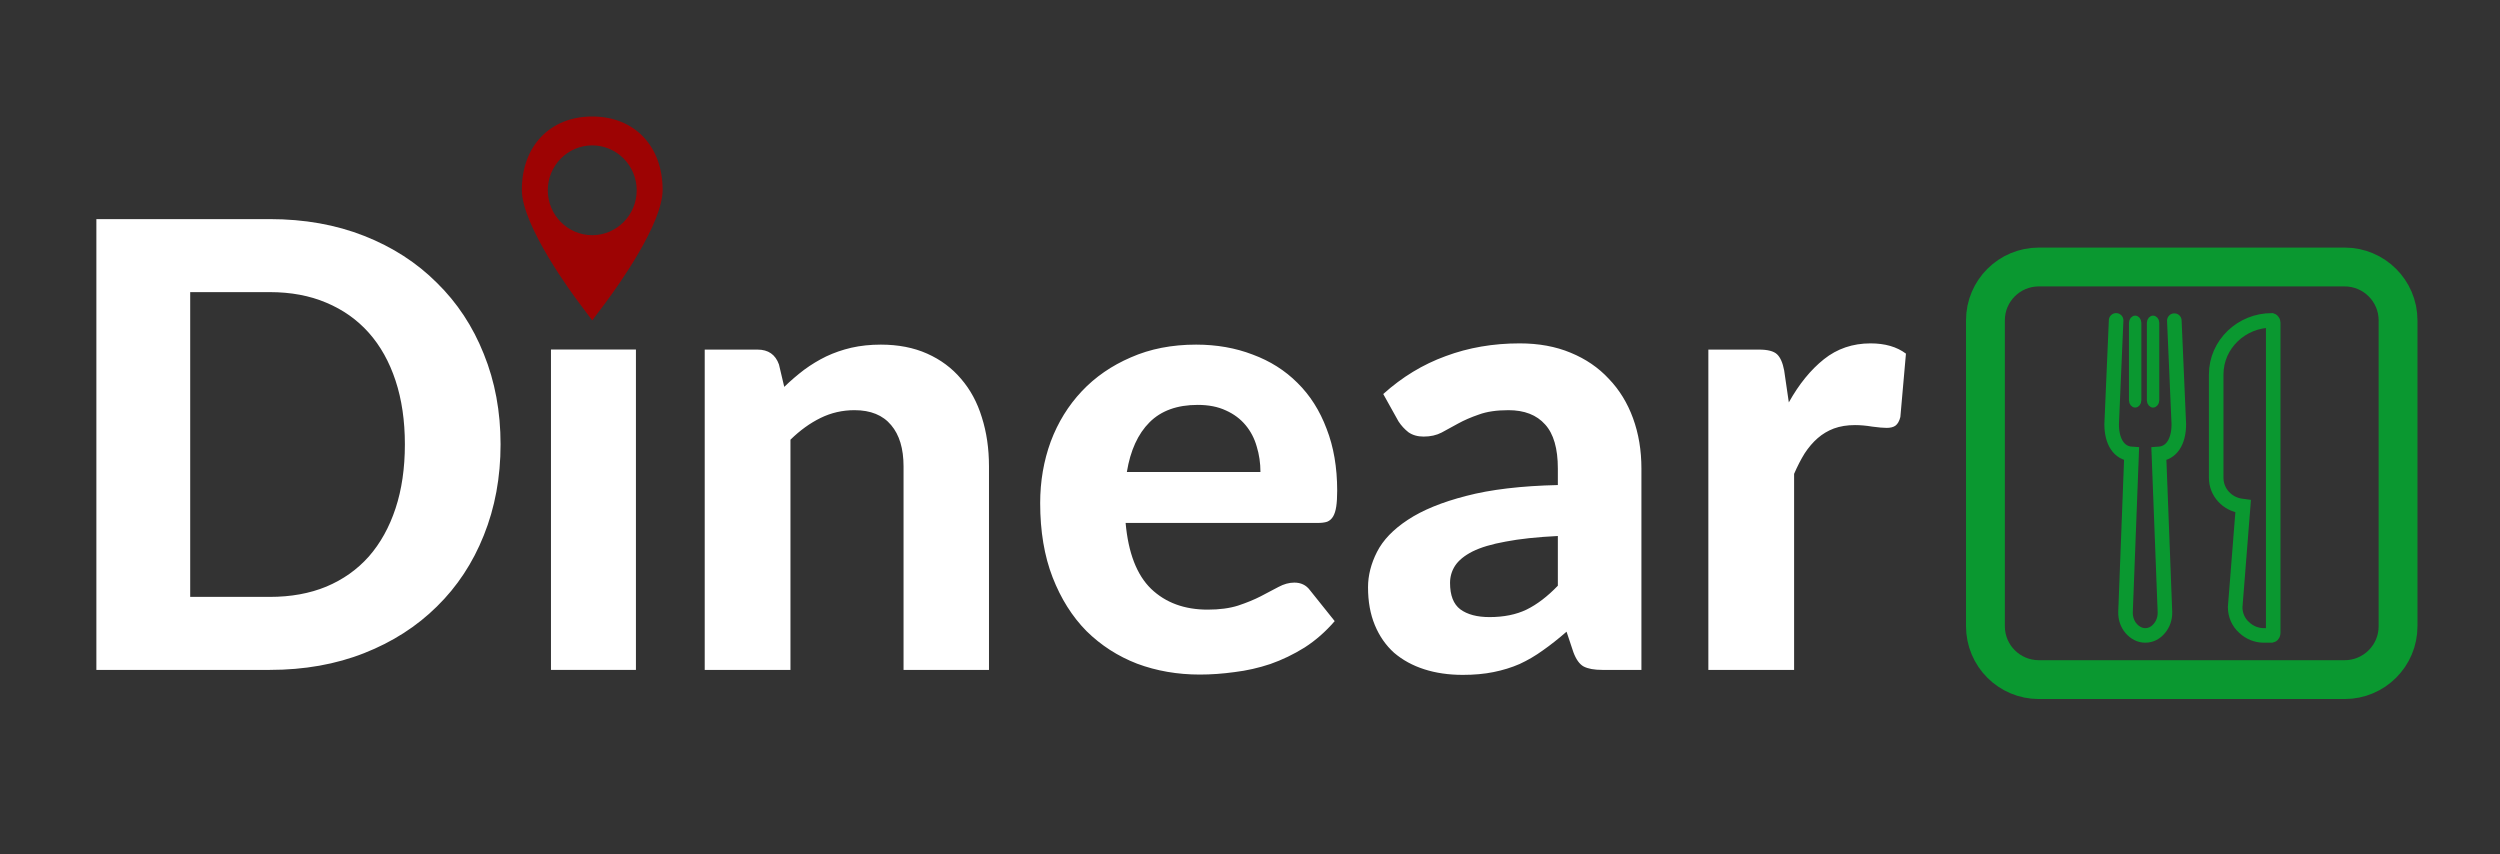 <svg width="515" height="176" viewBox="0 0 515 176" fill="none" xmlns="http://www.w3.org/2000/svg">
<rect x="0" y="0" width="515" height="176" fill="#333333" stroke="none"/>
<g clip-path="url(#clip0_10_2)">
<path d="M103.117 91.536C103.117 98.32 101.965 104.571 99.661 110.288C97.4 115.963 94.178 120.848 89.997 124.944C85.858 129.04 80.866 132.24 75.021 134.544C69.176 136.848 62.69 138 55.565 138H19.853V45.136H55.565C62.69 45.136 69.176 46.288 75.021 48.592C80.866 50.896 85.858 54.117 89.997 58.256C94.178 62.352 97.4 67.237 99.661 72.912C101.965 78.587 103.117 84.795 103.117 91.536ZM83.405 91.536C83.405 86.672 82.765 82.299 81.485 78.416C80.205 74.533 78.37 71.248 75.981 68.56C73.592 65.872 70.669 63.803 67.213 62.352C63.8 60.901 59.917 60.176 55.565 60.176H39.181V122.96H55.565C59.917 122.96 63.8 122.256 67.213 120.848C70.669 119.397 73.592 117.328 75.981 114.64C78.37 111.909 80.205 108.603 81.485 104.72C82.765 100.837 83.405 96.443 83.405 91.536ZM161.555 79.696C162.878 78.416 164.243 77.243 165.651 76.176C167.102 75.109 168.616 74.192 170.195 73.424C171.816 72.656 173.544 72.059 175.379 71.632C177.256 71.205 179.283 70.992 181.459 70.992C185.043 70.992 188.222 71.611 190.995 72.848C193.768 74.085 196.094 75.813 197.971 78.032C199.891 80.251 201.32 82.896 202.259 85.968C203.24 89.04 203.731 92.411 203.731 96.08V138H186.131V96.08C186.131 92.411 185.278 89.573 183.571 87.568C181.864 85.52 179.347 84.496 176.019 84.496C173.544 84.496 171.219 85.029 169.043 86.096C166.867 87.163 164.798 88.656 162.835 90.576V138H145.171V72.016H156.051C158.27 72.016 159.742 73.04 160.467 75.088L161.555 79.696ZM259.652 97.232C259.652 95.397 259.396 93.648 258.884 91.984C258.415 90.32 257.647 88.848 256.58 87.568C255.513 86.288 254.169 85.285 252.548 84.56C250.927 83.792 248.985 83.408 246.724 83.408C242.5 83.408 239.193 84.603 236.804 86.992C234.415 89.381 232.857 92.795 232.132 97.232H259.652ZM231.876 107.728C232.431 113.915 234.18 118.437 237.124 121.296C240.111 124.155 243.993 125.584 248.772 125.584C251.204 125.584 253.295 125.307 255.044 124.752C256.836 124.155 258.393 123.515 259.716 122.832C261.081 122.107 262.297 121.467 263.364 120.912C264.473 120.315 265.561 120.016 266.628 120.016C267.993 120.016 269.06 120.528 269.828 121.552L274.948 127.952C273.071 130.128 271.001 131.941 268.74 133.392C266.479 134.8 264.132 135.931 261.7 136.784C259.268 137.595 256.815 138.149 254.34 138.448C251.865 138.789 249.476 138.96 247.172 138.96C242.564 138.96 238.255 138.213 234.244 136.72C230.276 135.184 226.799 132.944 223.812 130C220.868 127.013 218.543 123.323 216.836 118.928C215.129 114.533 214.276 109.435 214.276 103.632C214.276 99.152 215.001 94.928 216.452 90.96C217.945 86.992 220.079 83.536 222.852 80.592C225.625 77.648 228.996 75.323 232.964 73.616C236.932 71.867 241.412 70.992 246.404 70.992C250.628 70.992 254.511 71.675 258.052 73.04C261.636 74.363 264.708 76.304 267.268 78.864C269.871 81.424 271.876 84.581 273.284 88.336C274.735 92.048 275.46 96.293 275.46 101.072C275.46 102.395 275.396 103.483 275.268 104.336C275.14 105.189 274.927 105.872 274.628 106.384C274.329 106.896 273.924 107.259 273.412 107.472C272.9 107.643 272.239 107.728 271.428 107.728H231.876ZM320.917 110.416C316.608 110.629 313.024 111.013 310.165 111.568C307.306 112.08 305.024 112.763 303.317 113.616C301.653 114.469 300.458 115.451 299.733 116.56C299.05 117.627 298.709 118.8 298.709 120.08C298.709 122.64 299.413 124.453 300.821 125.52C302.272 126.587 304.277 127.12 306.837 127.12C309.781 127.12 312.32 126.608 314.453 125.584C316.629 124.517 318.784 122.875 320.917 120.656V110.416ZM284.949 81.168C288.832 77.669 293.12 75.067 297.813 73.36C302.506 71.611 307.584 70.736 313.045 70.736C316.97 70.736 320.469 71.376 323.541 72.656C326.656 73.936 329.28 75.728 331.413 78.032C333.589 80.293 335.253 83.003 336.405 86.16C337.557 89.317 338.133 92.773 338.133 96.528V138H330.069C328.405 138 327.125 137.765 326.229 137.296C325.376 136.827 324.672 135.845 324.117 134.352L322.709 130.128C321.045 131.579 319.424 132.859 317.845 133.968C316.309 135.077 314.709 136.016 313.045 136.784C311.381 137.509 309.589 138.064 307.669 138.448C305.792 138.832 303.68 139.024 301.333 139.024C298.432 139.024 295.786 138.64 293.397 137.872C291.008 137.104 288.938 135.973 287.189 134.48C285.482 132.944 284.16 131.045 283.221 128.784C282.282 126.523 281.813 123.92 281.813 120.976C281.813 118.544 282.432 116.112 283.669 113.68C284.906 111.248 287.018 109.051 290.005 107.088C293.034 105.083 297.045 103.44 302.037 102.16C307.072 100.837 313.365 100.091 320.917 99.92V96.528C320.917 92.389 320.042 89.36 318.293 87.44C316.544 85.477 314.026 84.496 310.741 84.496C308.309 84.496 306.282 84.795 304.661 85.392C303.04 85.947 301.61 86.565 300.373 87.248C299.178 87.888 298.048 88.507 296.981 89.104C295.914 89.659 294.677 89.936 293.269 89.936C292.032 89.936 290.986 89.637 290.133 89.04C289.322 88.4 288.64 87.653 288.085 86.8L284.949 81.168ZM368.497 82.896C370.588 79.141 372.998 76.176 375.729 74C378.46 71.824 381.66 70.736 385.329 70.736C388.316 70.736 390.748 71.44 392.625 72.848L391.473 85.904C391.26 86.757 390.918 87.355 390.449 87.696C390.022 87.995 389.425 88.144 388.657 88.144C387.974 88.144 386.993 88.059 385.713 87.888C384.433 87.675 383.238 87.568 382.129 87.568C380.508 87.568 379.057 87.803 377.777 88.272C376.54 88.741 375.43 89.403 374.449 90.256C373.468 91.109 372.572 92.155 371.761 93.392C370.993 94.629 370.268 96.037 369.585 97.616V138H351.921V72.016H362.353C364.145 72.016 365.382 72.336 366.065 72.976C366.748 73.616 367.238 74.725 367.537 76.304L368.497 82.896Z" fill="white"/>
<path d="M121.997 66L124.659 62.472C127.437 58.745 136.5 46.048 136.5 39.106C136.501 30.07 130.674 24 122 24C113.326 24 107.5 30.07 107.5 39.106C107.5 46.582 118.143 60.875 119.354 62.476L121.997 66ZM112.843 39.199C112.843 34.099 116.951 29.949 122 29.949C127.05 29.949 131.158 34.099 131.158 39.199C131.158 44.3 127.05 48.45 122 48.45C116.951 48.45 112.843 44.301 112.843 39.199Z" fill="#9D0303"/>
<rect x="113.5" y="72" width="17.5" height="66" fill="white"/>
<path d="M409 65.981C409 59.915 413.923 55 420.007 55H420.141H420.275H420.409H420.542H420.676H420.809H420.943H421.076H421.209H421.341H421.474H421.607H421.739H421.872H422.004H422.136H422.268H422.4H422.532H422.663H422.795H422.926H423.057H423.189H423.32H423.451H423.581H423.712H423.843H423.973H424.103H424.234H424.364H424.494H424.624H424.753H424.883H425.013H425.142H425.272H425.401H425.53H425.659H425.788H425.917H426.045H426.174H426.302H426.431H426.559H426.687H426.815H426.943H427.071H427.199H427.326H427.454H427.582H427.709H427.836H427.963H428.09H428.217H428.344H428.471H428.598H428.724H428.851H428.977H429.103H429.229H429.356H429.482H429.608H429.733H429.859H429.985H430.11H430.236H430.361H430.486H430.612H430.737H430.862H430.987H431.111H431.236H431.361H431.485H431.61H431.734H431.859H431.983H432.107H432.231H432.355H432.479H432.603H432.727H432.85H432.974H433.098H433.221H433.344H433.468H433.591H433.714H433.837H433.96H434.083H434.206H434.329H434.451H434.574H434.697H434.819H434.942H435.064H435.186H435.308H435.43H435.553H435.675H435.796H435.918H436.04H436.162H436.284H436.405H436.527H436.648H436.77H436.891H437.012H437.133H437.255H437.376H437.497H437.618H437.739H437.86H437.98H438.101H438.222H438.342H438.463H438.584H438.704H438.824H438.945H439.065H439.185H439.306H439.426H439.546H439.666H439.786H439.906H440.026H440.146H440.265H440.385H440.505H440.625H440.744H440.864H440.983H441.103H441.222H441.342H441.461H441.58H441.699H441.819H441.938H442.057H442.176H442.295H442.414H442.533H442.652H442.771H442.89H443.009H443.127H443.246H443.365H443.484H443.602H443.721H443.839H443.958H444.077H444.195H444.313H444.432H444.55H444.669H444.787H444.905H445.024H445.142H445.26H445.378H445.496H445.615H445.733H445.851H445.969H446.087H446.205H446.323H446.441H446.559H446.677H446.795H446.913H447.03H447.148H447.266H447.384H447.502H447.62H447.737H447.855H447.973H448.09H448.208H448.326H448.444H448.561H448.679H448.797H448.914H449.032H449.149H449.267H449.385H449.502H449.62H449.737H449.855H449.972H450.09H450.207H450.325H450.442H450.56H450.677H450.795H450.912H451.03H451.147H451.265H451.382H451.5H451.617H451.735H451.852H451.97H452.087H452.205H452.323H452.44H452.558H452.675H452.793H452.91H453.028H453.145H453.263H453.38H453.498H453.615H453.733H453.851H453.968H454.086H454.203H454.321H454.439H454.556H454.674H454.792H454.91H455.027H455.145H455.263H455.38H455.498H455.616H455.734H455.852H455.97H456.087H456.205H456.323H456.441H456.559H456.677H456.795H456.913H457.031H457.149H457.267H457.385H457.504H457.622H457.74H457.858H457.976H458.095H458.213H458.331H458.45H458.568H458.687H458.805H458.923H459.042H459.161H459.279H459.398H459.516H459.635H459.754H459.873H459.991H460.11H460.229H460.348H460.467H460.586H460.705H460.824H460.943H461.062H461.181H461.301H461.42H461.539H461.658H461.778H461.897H462.017H462.136H462.256H462.375H462.495H462.615H462.735H462.854H462.974H463.094H463.214H463.334H463.454H463.574H463.694H463.815H463.935H464.055H464.176H464.296H464.416H464.537H464.658H464.778H464.899H465.02H465.14H465.261H465.382H465.503H465.624H465.745H465.867H465.988H466.109H466.23H466.352H466.473H466.595H466.716H466.838H466.96H467.082H467.203H467.325H467.447H467.57H467.692H467.814H467.936H468.058H468.181H468.303H468.426H468.549H468.671H468.794H468.917H469.04H469.163H469.286H469.409H469.532H469.656H469.779H469.902H470.026H470.15H470.273H470.397H470.521H470.645H470.769H470.893H471.017H471.141H471.266H471.39H471.515H471.639H471.764H471.889H472.013H472.138H472.263H472.388H472.514H472.639H472.764H472.89H473.015H473.141H473.267H473.392H473.518H473.644H473.771H473.897H474.023H474.149H474.276H474.402H474.529H474.656H474.783H474.91H475.037H475.164H475.291H475.418H475.546H475.674H475.801H475.929H476.057H476.185H476.313H476.441H476.569H476.698H476.826H476.955H477.083H477.212H477.341H477.47H477.599H477.728H477.858H477.987H478.117H478.247H478.376H478.506H478.636H478.766H478.897H479.027H479.157H479.288H479.419H479.549H479.68H479.811H479.943H480.074H480.205H480.337H480.468H480.6H480.732H480.864H480.996H481.128H481.261H481.393H481.526H481.659H481.791H481.924H482.057H482.191H482.324H482.458H482.591H482.725H482.859H482.993C489.07 55 494 59.927 494 66V129C494 135.075 489.075 140 483 140H420C413.924 140 409 135.078 409 129.004V128.874V128.744V128.614V128.484V128.354V128.224V128.094V127.964V127.834V127.703V127.573V127.442V127.312V127.181V127.051V126.92V126.789V126.658V126.527V126.396V126.265V126.134V126.003V125.872V125.741V125.609V125.478V125.346V125.215V125.083V124.952V124.82V124.688V124.557V124.425V124.293V124.161V124.029V123.897V123.765V123.633V123.501V123.368V123.236V123.104V122.971V122.839V122.707V122.574V122.441V122.309V122.176V122.044V121.911V121.778V121.645V121.513V121.38V121.247V121.114V120.981V120.848V120.715V120.582V120.449V120.315V120.182V120.049V119.916V119.783V119.649V119.516V119.382V119.249V119.116V118.982V118.849V118.715V118.582V118.448V118.314V118.181V118.047V117.913V117.78V117.646V117.512V117.378V117.245V117.111V116.977V116.843V116.709V116.575V116.441V116.308V116.174V116.04V115.906V115.772V115.638V115.504V115.37V115.236V115.102V114.967V114.833V114.699V114.565V114.431V114.297V114.163V114.029V113.895V113.76V113.626V113.492V113.358V113.224V113.09V112.955V112.821V112.687V112.553V112.419V112.285V112.15V112.016V111.882V111.748V111.614V111.48V111.345V111.211V111.077V110.943V110.809V110.675V110.54V110.406V110.272V110.138V110.004V109.87V109.736V109.602V109.468V109.334V109.2V109.066V108.932V108.798V108.664V108.53V108.396V108.262V108.128V107.994V107.86V107.726V107.593V107.459V107.325V107.191V107.057V106.924V106.79V106.656V106.523V106.389V106.255V106.122V105.988V105.855V105.721V105.588V105.454V105.321V105.188V105.054V104.921V104.788V104.654V104.521V104.388V104.255V104.122V103.989V103.856V103.723V103.59V103.457V103.324V103.191V103.058V102.925V102.793V102.66V102.527V102.395V102.262V102.129V101.997V101.865V101.732V101.6V101.467V101.335V101.203V101.071V100.939V100.807V100.675V100.543V100.411V100.279V100.147V100.015V99.884V99.752V99.62V99.489V99.357V99.226V99.094V98.963V98.832V98.701V98.57V98.438V98.307V98.176V98.046V97.915V97.784V97.653V97.522V97.392V97.261V97.131V97V96.87V96.74V96.61V96.48V96.349V96.219V96.09V95.96V95.83V95.7V95.57V95.441V95.311V95.182V95.053V94.923V94.794V94.665V94.536V94.407V94.278V94.149V94.02V93.892V93.763V93.635V93.506V93.378V93.25V93.121V92.993V92.865V92.737V92.61V92.482V92.354V92.227V92.099V91.972V91.844V91.717V91.59V91.463V91.336V91.209V91.082V90.956V90.829V90.702V90.576V90.45V90.323V90.197V90.071V89.945V89.82V89.694V89.568V89.443V89.317V89.192V89.067V88.942V88.816V88.692V88.567V88.442V88.317V88.193V88.068V87.944V87.82V87.696V87.572V87.448V87.324V87.201V87.077V86.954V86.83V86.707V86.584V86.461V86.338V86.215V86.093V85.97V85.848V85.725V85.603V85.481V85.359V85.237V85.115V84.994V84.872V84.751V84.63V84.509V84.388V84.267V84.146V84.025V83.905V83.785V83.664V83.544V83.424V83.304V83.185V83.065V82.946V82.826V82.707V82.588V82.469V82.35V82.231V82.113V81.995V81.876V81.758V81.64V81.522V81.404V81.287V81.169V81.052V80.935V80.818V80.701V80.584V80.467V80.351V80.234V80.118V80.002V79.886V79.771V79.655V79.54V79.424V79.309V79.194V79.079V78.964V78.85V78.735V78.621V78.507V78.393V78.279V78.165V78.052V77.938V77.825V77.712V77.599V77.486V77.374V77.261V77.149V77.037V76.925V76.813V76.701V76.59V76.479V76.367V76.256V76.146V76.035V75.924V75.814V75.704V75.594V75.484V75.374V75.265V75.155V75.046V74.937V74.828V74.72V74.611V74.503V74.395V74.287V74.179V74.071V73.964V73.856V73.749V73.642V73.536V73.429V73.323V73.216V73.11V73.004V72.899V72.793V72.688V72.583V72.478V72.373V72.268V72.164V72.06V71.956V71.852V71.748V71.645V71.541V71.438V71.335V71.233V71.13V71.028V70.926V70.824V70.722V70.62V70.519V70.418V70.317V70.216V70.115V70.015V69.915V69.814V69.715V69.615V69.516V69.416V69.317V69.219V69.12V69.021V68.923V68.825V68.727V68.63V68.532V68.435V68.338V68.241V68.145V68.048V67.952V67.856V67.76V67.665V67.57V67.474V67.379V67.285V67.19V67.096V67.002V66.908V66.814V66.721V66.628V66.535V66.442V66.35V66.257V66.165V66.073V65.981Z" stroke="#0A9830" stroke-width="8"/>
<path d="M462.265 129.237L462.262 129.234L462.259 129.231C461.101 128.176 460.447 126.696 460.447 125.089V125.043L462.067 104.536L462.088 104.268L461.641 104.208C460.286 104.023 459.011 103.362 458.063 102.331C457.12 101.304 456.537 99.946 456.537 98.447V77.134C456.537 74.013 457.858 71.209 459.968 69.197C462.08 67.182 464.926 66.004 467.982 66C467.995 66.004 468.045 66.02 468.114 66.086C468.21 66.177 468.284 66.318 468.284 66.477V66.583V130.418C468.284 130.577 468.21 130.717 468.114 130.808C468.045 130.874 467.995 130.891 467.982 130.894H466.321C464.905 130.894 463.436 130.353 462.265 129.237Z" stroke="#0A9830" stroke-width="3"/>
<path d="M435.922 66L435 87.383C435 91.062 436.568 93.355 439.104 93.515L437.859 126.042C437.813 127.322 438.228 128.548 439.012 129.455C439.796 130.361 440.811 130.895 441.918 130.895C443.024 130.895 444.039 130.415 444.823 129.455C445.607 128.548 446.022 127.322 445.976 126.042L444.731 93.515C447.267 93.355 448.835 91.062 448.835 87.383L447.913 66.053" stroke="#0A9830" stroke-width="3" stroke-linecap="round"/>
<path d="M440.119 66.491V82.488C440.119 82.641 440.06 82.778 439.982 82.867C439.944 82.912 439.907 82.938 439.879 82.952C439.866 82.959 439.857 82.962 439.851 82.963C439.846 82.965 439.843 82.965 439.842 82.965C439.842 82.965 439.839 82.965 439.834 82.963C439.828 82.962 439.818 82.959 439.805 82.952C439.778 82.938 439.741 82.912 439.702 82.867C439.625 82.778 439.566 82.641 439.566 82.488V66.491C439.566 66.338 439.625 66.201 439.702 66.111C439.741 66.067 439.778 66.04 439.805 66.027C439.818 66.02 439.828 66.017 439.834 66.016C439.839 66.014 439.842 66.014 439.842 66.014C439.843 66.014 439.846 66.014 439.851 66.016C439.857 66.017 439.866 66.02 439.879 66.027C439.907 66.04 439.944 66.067 439.982 66.111C440.06 66.201 440.119 66.338 440.119 66.491Z" stroke="#0A9830" stroke-width="2"/>
<path d="M443.809 66.491V82.488C443.809 82.641 443.75 82.778 443.672 82.867C443.633 82.912 443.596 82.938 443.569 82.952C443.556 82.959 443.546 82.962 443.54 82.963C443.535 82.965 443.532 82.965 443.532 82.965C443.531 82.965 443.529 82.965 443.523 82.963C443.518 82.962 443.508 82.959 443.495 82.952C443.467 82.938 443.43 82.912 443.392 82.867C443.314 82.778 443.255 82.641 443.255 82.488V66.491C443.255 66.338 443.314 66.201 443.392 66.111C443.43 66.067 443.467 66.04 443.495 66.027C443.508 66.02 443.518 66.017 443.523 66.016C443.529 66.014 443.531 66.014 443.532 66.014C443.532 66.014 443.535 66.014 443.54 66.016C443.546 66.017 443.556 66.02 443.569 66.027C443.596 66.04 443.633 66.067 443.672 66.111C443.75 66.201 443.809 66.338 443.809 66.491Z" stroke="#0A9830" stroke-width="2"/>
</g>
<defs>
<clipPath id="clip0_10_2">
<rect width="515" height="176" fill="white"/>
</clipPath>
</defs>
</svg>
